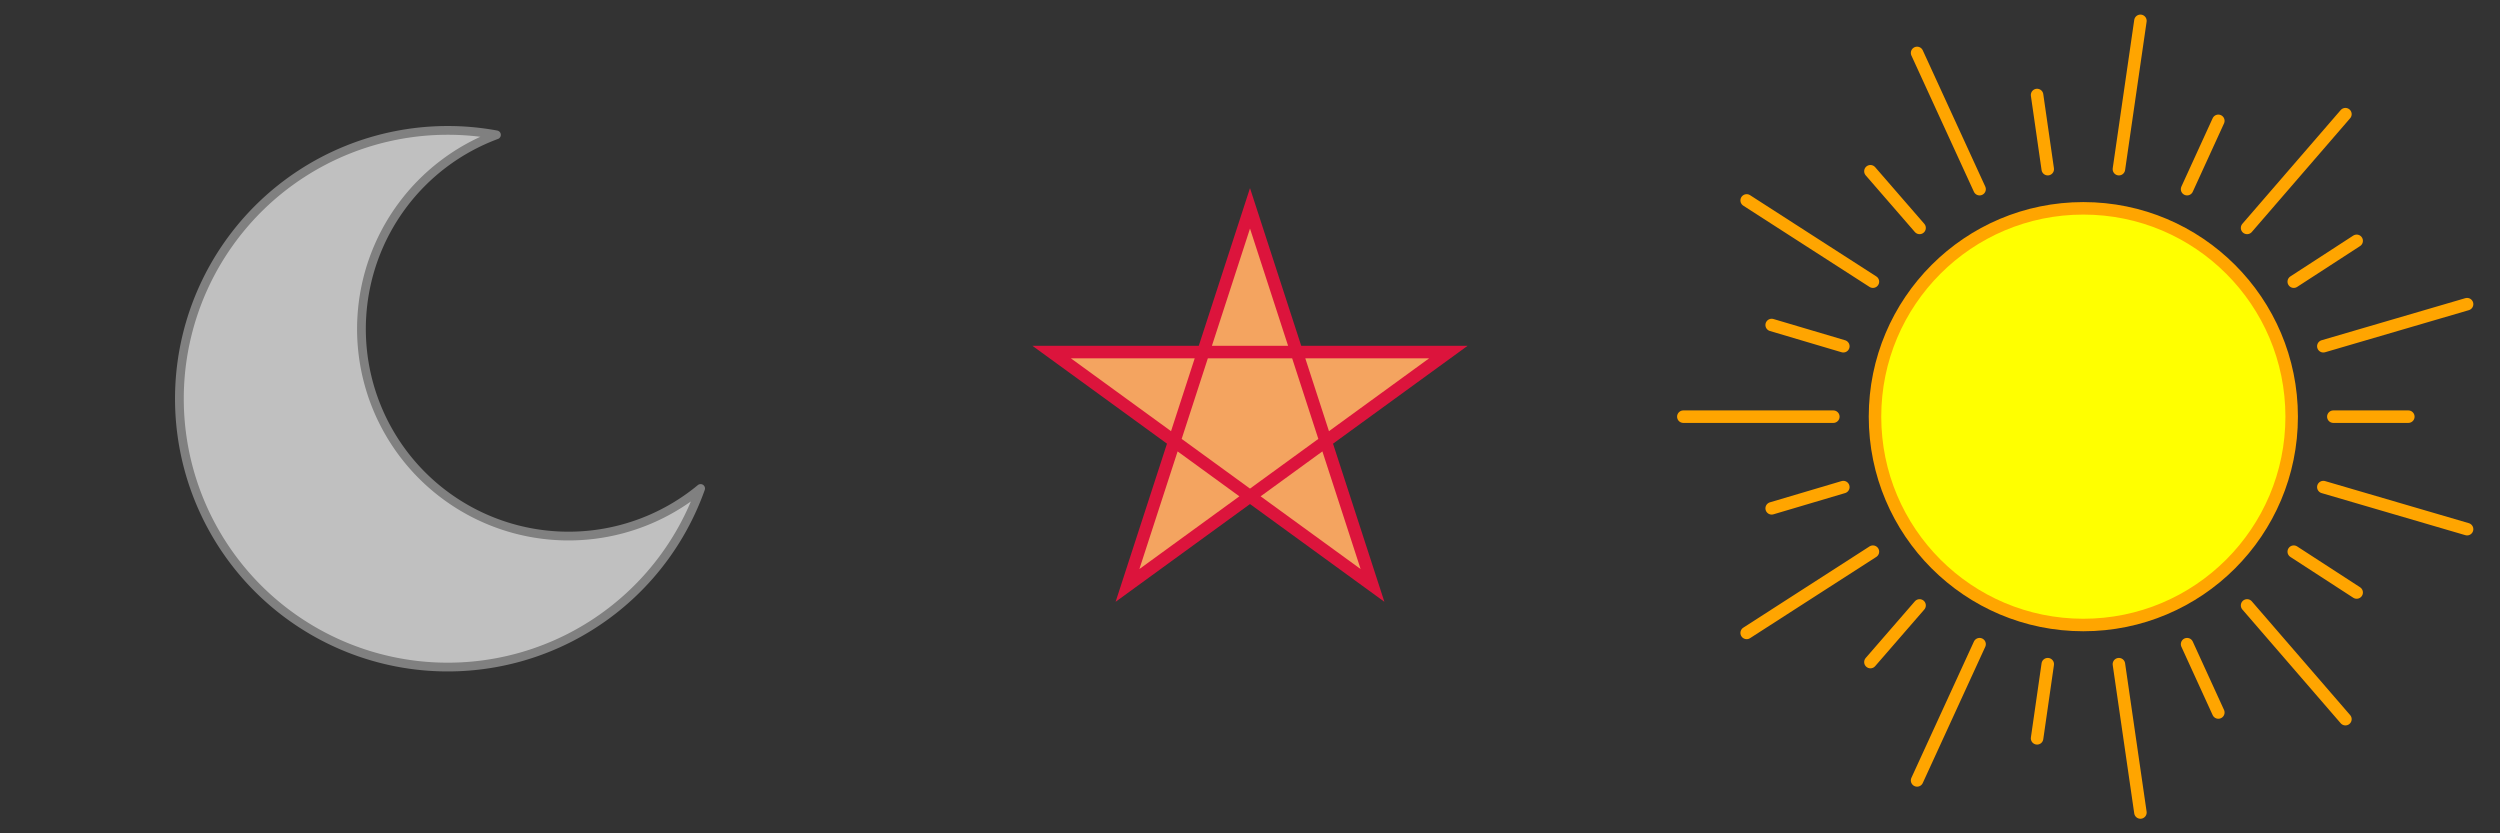 <?xml version="1.0" encoding="UTF-8"?>
<!DOCTYPE svg PUBLIC "-//W3C//DTD SVG 1.1//EN"
    "http://www.w3.org/Graphics/SVG/1.1/DTD/svg11.dtd">

<svg viewBox="-3 -1 6 2" width="300px" height="100px" xmlns="http://www.w3.org/2000/svg" xmlns:xlink="http://www.w3.org/1999/xlink">
    <rect x="-3" y="-1" width="6" height="2" fill="#333333" stroke="none"/>
    <g stroke-width="0.03">
        <path class="HaskellSvgIcons__moonHalf" stroke-linejoin="round" d="M 0.72,-0.7 A 0.92,0.92 0.0 1,0 0.72,0.7 A 0.71,0.71 0.0 1,1 0.72,-0.7 Z" fill="silver" stroke="gray" transform="translate(-2 0)rotate(-30,0,0)scale(0.7 0.7)" />
        <g class="HaskellSvgIcons__sun" fill="yellow" stroke="orange" transform="translate(2 0)">
            <circle x="0" y="0" r="0.5" />
            <path stroke-linecap="round" d="M 0.6,0.0 L 0.78,0.0 M 0.576,0.169 L 0.921,0.27 M 0.505,0.324 L 0.656,0.422 M 0.393,0.453 L 0.629,0.726 M 0.249,0.546 L 0.324,0.71 M 8.538890296397107e-2,0.594 L 0.137,0.95 M -8.5388902963971e-2,0.594 L -0.111,0.772 M -0.249,0.546 L -0.399,0.873 M -0.393,0.453 L -0.511,0.589 M -0.505,0.324 L -0.808,0.519 M -0.576,0.169 L -0.748,0.22 M -0.6,7.347880794884119e-17 L -0.96,1.175660927181459e-16 M -0.576,-0.169 L -0.748,-0.22 M -0.505,-0.324 L -0.808,-0.519 M -0.393,-0.453 L -0.511,-0.589 M -0.249,-0.546 L -0.399,-0.873 M -8.538890296397113e-2,-0.594 L -0.111,-0.772 M 8.538890296397092e-2,-0.594 L 0.137,-0.95 M 0.249,-0.546 L 0.324,-0.71 M 0.393,-0.453 L 0.629,-0.726 M 0.505,-0.324 L 0.656,-0.422 M 0.576,-0.169 L 0.921,-0.27 M 0.6,-1.4695761589768238e-16 L 0.78,-1.910449006669871e-16 M 0.576,0.169 L 0.921,0.27 " />
        </g>
        <path class="HaskellSvgIcons__starPolygonFirstSpecies" d="M 0.0,-0.5 L 0.294,0.405 L -0.476,-0.155 L 0.476,-0.155 L -0.294,0.405 Z" fill="sandybrown" stroke="crimson" />
    </g>
</svg>
